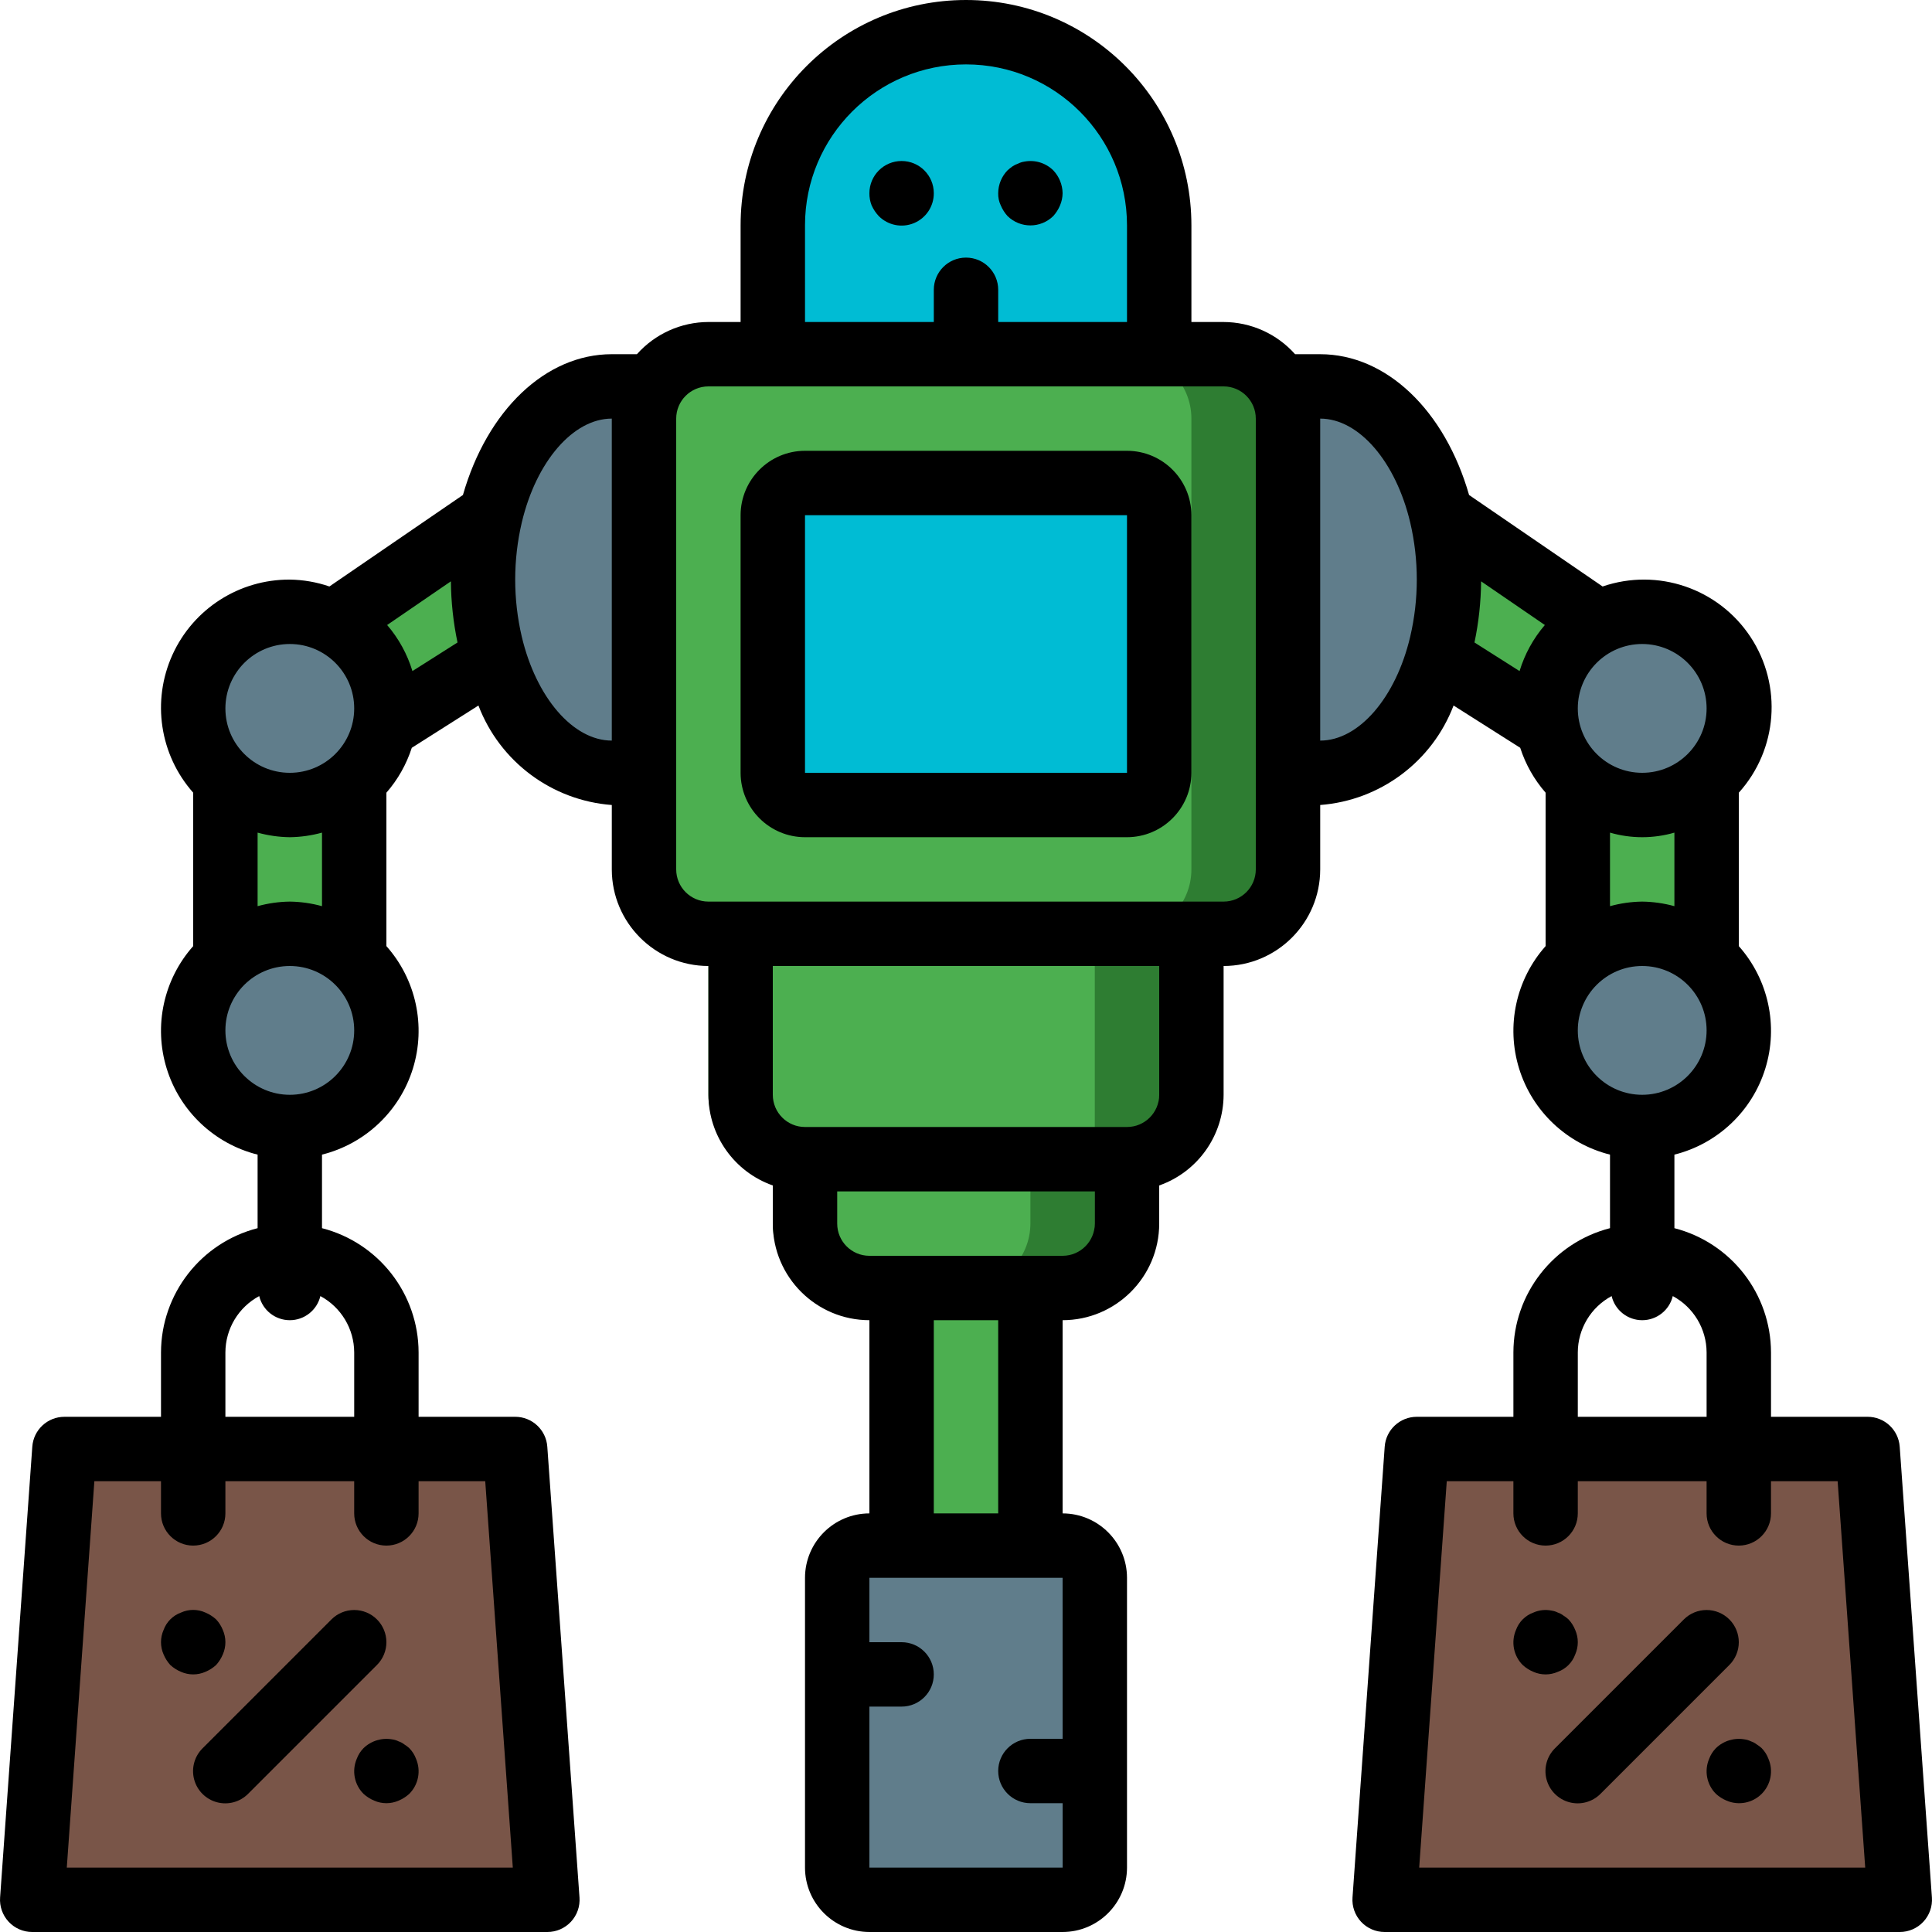 <?xml version="1.0" encoding="iso-8859-1"?>
<!-- Generator: Adobe Illustrator 19.0.0, SVG Export Plug-In . SVG Version: 6.00 Build 0)  -->
<svg version="1.1" id="Capa_1" xmlns="http://www.w3.org/2000/svg" xmlns:xlink="http://www.w3.org/1999/xlink" x="0px" y="0px"
	 viewBox="0 0 512 512" style="enable-background:new 0 0 512 512;" xml:space="preserve">
<g>
	<g transform="translate(1 1)">
		<rect x="237.933" y="323.267" style="fill:#4CAF50;" width="34.133" height="102.4"/>
		<path style="fill:#607D8B;" d="M229.4,408.6h51.2c4.713,0,8.533,3.82,8.533,8.533v76.8c0,4.713-3.821,8.533-8.533,8.533h-51.2
			c-4.713,0-8.533-3.821-8.533-8.533v-76.8C220.867,412.421,224.687,408.6,229.4,408.6z"/>
		<g>
			<path style="fill:#4CAF50;" d="M212.333,289.133h85.333v34.133c0,9.426-7.641,17.067-17.067,17.067h-51.2
				c-9.426,0-17.067-7.641-17.067-17.067V289.133z"/>
			<path style="fill:#4CAF50;" d="M314.733,229.4v59.733c0,9.426-7.641,17.067-17.067,17.067h-85.333
				c-9.426,0-17.067-7.641-17.067-17.067V229.4H314.733z"/>
			<path style="fill:#4CAF50;" d="M203.8,289.133h85.333v34.133c0,9.426-7.641,17.067-17.067,17.067h-51.2
				c-9.426,0-17.067-7.641-17.067-17.067V289.133z"/>
			<path style="fill:#4CAF50;" d="M306.2,229.4v59.733c0,9.426-7.641,17.067-17.067,17.067H203.8
				c-9.426,0-17.067-7.641-17.067-17.067V229.4H306.2z"/>
		</g>
		<g>
			<path style="fill:#2E7D32;" d="M289.133,306.2v17.067c-0.028,9.414-7.653,17.039-17.067,17.067H255
				c9.414-0.028,17.039-7.652,17.067-17.067V306.2H289.133z"/>
			<path style="fill:#2E7D32;" d="M306.2,229.4v59.733c-0.028,9.414-7.652,17.039-17.067,17.067v-76.8H306.2z"/>
		</g>
		<path style="fill:#795548;" d="M134.902,502.467H16.698c-2.369,0-4.631-0.985-6.245-2.718s-2.435-4.06-2.266-6.423l7.314-102.4
			C15.82,386.46,19.535,383,24.012,383h103.576c4.477,0,8.193,3.46,8.512,7.925l7.314,102.4c0.169,2.363-0.652,4.689-2.266,6.423
			S137.271,502.467,134.902,502.467z"/>
		<g>
			<rect x="58.733" y="195.267" style="fill:#4CAF50;" width="34.133" height="68.267"/>
			<polygon style="fill:#4CAF50;" points="87.491,163.949 135.533,127 152.6,161.133 100.973,191.597 			"/>
		</g>
		<g>
			<circle style="fill:#607D8B;" cx="75.8" cy="186.733" r="25.6"/>
			<circle style="fill:#607D8B;" cx="75.8" cy="272.067" r="25.6"/>
		</g>
		<path style="fill:#795548;" d="M375.729,502.467h118.205c2.369,0,4.631-0.985,6.245-2.718c1.614-1.734,2.435-4.06,2.266-6.423
			l-7.314-102.4c-0.319-4.466-4.035-7.926-8.512-7.925H383.043c-4.477,0-8.193,3.46-8.512,7.925l-7.314,102.4
			c-0.169,2.363,0.652,4.69,2.267,6.423C371.098,501.482,373.36,502.467,375.729,502.467z"/>
		<g>
			<rect x="417.731" y="195.267" style="fill:#4CAF50;" width="34.133" height="68.267"/>
			<polygon style="fill:#4CAF50;" points="423.141,163.949 375.098,127 358.031,161.133 409.658,191.597 			"/>
		</g>
		<g>
			<circle style="fill:#607D8B;" cx="434.797" cy="186.733" r="25.6"/>
			<circle style="fill:#607D8B;" cx="434.797" cy="272.067" r="25.6"/>
		</g>
		<path style="fill:#00BCD4;" d="M306.2,58.733v51.2H203.8v-51.2c0-28.277,22.923-51.2,51.2-51.2S306.2,30.456,306.2,58.733z"/>
		<path style="fill:#607D8B;" d="M340.333,101.4h8.533c14.848,0,27.477,14.251,32.171,34.133c2.617,11.227,2.617,22.906,0,34.133
			c-4.693,19.883-17.323,34.133-32.171,34.133H161.133c-14.848,0-27.477-14.251-32.171-34.133c-2.617-11.227-2.617-22.906,0-34.133
			c4.693-19.883,17.323-34.133,32.171-34.133H340.333z"/>
		<path style="fill:#2E7D32;" d="M186.733,92.867h136.533c9.426,0,17.067,7.641,17.067,17.067V229.4
			c0,9.426-7.641,17.067-17.067,17.067H186.733c-9.426,0-17.067-7.641-17.067-17.067V109.933
			C169.667,100.508,177.308,92.867,186.733,92.867z"/>
		<path style="fill:#4CAF50;" d="M186.733,92.867h110.933c9.426,0,17.067,7.641,17.067,17.067V229.4
			c0,9.426-7.641,17.067-17.067,17.067H186.733c-9.426,0-17.067-7.641-17.067-17.067V109.933
			C169.667,100.508,177.308,92.867,186.733,92.867z"/>
		<path style="fill:#00BCD4;" d="M306.2,135.533V203.8c0,4.713-3.82,8.533-8.533,8.533h-85.333c-4.713,0-8.533-3.821-8.533-8.533
			v-68.267c0-4.713,3.821-8.533,8.533-8.533h85.333C302.38,127,306.2,130.821,306.2,135.533z"/>
	</g>
	<g>
		<path d="M213.333,221.867h85.333c9.421-0.012,17.054-7.646,17.067-17.067v-68.267c-0.012-9.421-7.646-17.054-17.067-17.067
			h-85.333c-9.421,0.012-17.054,7.646-17.067,17.067V204.8C196.279,214.221,203.913,221.854,213.333,221.867z M213.333,136.533
			h85.333V204.8l-85.333,0.017V136.533z"/>
		<path d="M247.467,51.2c0-4.713-3.821-8.533-8.533-8.533c-4.713,0-8.533,3.821-8.533,8.533c-0.018,1.109,0.183,2.21,0.592,3.242
			c0.47,1.035,1.106,1.987,1.883,2.817c2.441,2.462,6.129,3.201,9.331,1.872S247.487,54.667,247.467,51.2z"/>
		<path d="M267.008,57.259c3.365,3.3,8.752,3.3,12.117,0c0.752-0.831,1.358-1.783,1.792-2.817c0.438-1.026,0.67-2.127,0.683-3.242
			c-0.033-2.259-0.917-4.422-2.475-6.059c-2.023-1.99-4.898-2.854-7.683-2.308c-0.563,0.083-1.109,0.258-1.617,0.517
			c-0.546,0.184-1.065,0.442-1.542,0.767c-0.445,0.316-0.871,0.658-1.276,1.025c-1.576,1.625-2.462,3.795-2.475,6.059
			c-0.031,1.119,0.203,2.23,0.683,3.242C265.65,55.475,266.256,56.428,267.008,57.259z"/>
		<path d="M42.667,358.4v17.067h-25.6c-4.476,0-8.191,3.46-8.508,7.925L0.025,502.858c-0.169,2.362,0.651,4.689,2.264,6.423
			S6.165,512,8.533,512h136.533c2.368,0,4.63-0.985,6.244-2.719s2.434-4.06,2.264-6.423l-8.533-119.467
			c-0.317-4.465-4.032-7.926-8.508-7.925h-25.6V358.4c-0.045-15.522-10.568-29.054-25.6-32.922v-19.49
			c11.469-2.873,20.606-11.528,24.095-22.825c3.489-11.297,0.824-23.597-7.028-32.437v-40.653c3.028-3.469,5.317-7.518,6.729-11.901
			l17.662-11.204c5.682,14.89,19.451,25.162,35.343,26.366V230.4c0.015,14.132,11.468,25.585,25.6,25.6v34.133
			c0.033,10.813,6.868,20.435,17.067,24.027v10.106c0.015,14.132,11.468,25.585,25.6,25.6v51.2
			c-9.421,0.012-17.054,7.646-17.067,17.067v76.8c0.012,9.421,7.646,17.054,17.067,17.067h51.2
			c9.421-0.012,17.054-7.646,17.067-17.067v-76.8c-0.012-9.421-7.646-17.054-17.067-17.067v-51.2
			c14.132-0.015,25.585-11.468,25.6-25.6V314.16c10.199-3.592,17.034-13.214,17.067-24.027V256
			c14.132-0.015,25.585-11.468,25.6-25.6v-17.067c15.892-1.204,29.661-11.474,35.344-26.365l17.66,11.203
			c1.412,4.383,3.701,8.432,6.729,11.901v40.654c-7.852,8.84-10.517,21.139-7.028,32.437s12.625,19.952,24.095,22.825v19.489
			c-15.032,3.868-25.555,17.4-25.6,32.922v17.067h-25.6c-4.476,0-8.191,3.46-8.508,7.925l-8.533,119.467
			c-0.169,2.362,0.651,4.689,2.264,6.423c1.614,1.734,3.875,2.719,6.244,2.719h136.533c2.368,0,4.63-0.985,6.244-2.719
			c1.614-1.734,2.434-4.06,2.264-6.423l-8.533-119.467c-0.317-4.465-4.032-7.926-8.508-7.925h-25.6V358.4
			c-0.045-15.522-10.568-29.054-25.6-32.922v-19.49c11.469-2.873,20.606-11.528,24.094-22.825
			c3.489-11.297,0.824-23.597-7.028-32.437v-40.653c10.317-11.451,11.59-28.429,3.095-41.29
			c-8.495-12.861-24.609-18.355-39.191-13.361l-35.386-24.245c-6.424-22.408-21.89-37.31-39.451-37.31h-6.658
			c-4.812-5.41-11.701-8.514-18.942-8.533h-8.533v-25.6C315.733,26.744,288.99,0,256,0s-59.733,26.744-59.733,59.733v25.6h-8.533
			c-7.24,0.02-14.13,3.123-18.942,8.533h-6.658c-17.567,0-33.037,14.91-39.451,37.31l-35.387,24.245
			c-3.38-1.16-6.923-1.775-10.496-1.822c-13.393-0.068-25.575,7.741-31.104,19.939c-5.53,12.198-3.374,26.507,5.504,36.534v40.654
			c-7.852,8.84-10.517,21.139-7.028,32.437s12.625,19.952,24.095,22.825v19.489C53.235,329.346,42.712,342.878,42.667,358.4z
			 M128.592,392.533l7.308,102.4H17.7l7.308-102.4h17.658v8.533c0,4.713,3.821,8.533,8.533,8.533s8.533-3.821,8.533-8.533v-8.533
			h34.133v8.533c0,4.713,3.821,8.533,8.533,8.533c4.713,0,8.533-3.821,8.533-8.533v-8.533H128.592z M93.867,358.4v17.067H59.733
			V358.4c0.024-6.243,3.465-11.972,8.965-14.926c0.896,3.749,4.247,6.393,8.102,6.393c3.854,0,7.205-2.644,8.102-6.393
			C90.402,346.428,93.843,352.157,93.867,358.4z M76.8,221.867c2.885-0.037,5.752-0.444,8.533-1.212v19.49
			c-2.781-0.767-5.649-1.175-8.533-1.212c-2.885,0.037-5.752,0.444-8.533,1.212v-19.49C71.048,221.422,73.915,221.83,76.8,221.867z
			 M121.244,170.265l-11.945,7.578c-1.364-4.49-3.646-8.648-6.702-12.209l16.895-11.576
			C119.54,159.504,120.127,164.933,121.244,170.265z M281.609,460.8h-8.543c-4.713,0-8.533,3.821-8.533,8.533
			c0,4.713,3.82,8.533,8.533,8.533h8.546l0.004,17.067H230.4v-42.667h8.533c4.713,0,8.533-3.821,8.533-8.533
			c0-4.713-3.821-8.533-8.533-8.533H230.4v-17.067h51.2L281.609,460.8z M264.533,401.067h-17.067v-51.2h17.067V401.067z
			 M290.133,324.267c-0.003,4.712-3.822,8.53-8.533,8.533h-51.2c-4.712-0.003-8.53-3.822-8.533-8.533v-8.533h68.267V324.267z
			 M307.2,290.133c-0.003,4.712-3.822,8.53-8.533,8.533h-85.333c-4.712-0.003-8.53-3.822-8.533-8.533V256h102.4V290.133z
			 M435.2,238.933c-2.885,0.037-5.752,0.444-8.533,1.212v-19.49c5.574,1.615,11.492,1.615,17.067,0v19.49
			C440.952,239.378,438.085,238.97,435.2,238.933z M402.701,177.843l-11.948-7.58c1.119-5.33,1.707-10.758,1.755-16.205
			l16.895,11.576C406.347,169.195,404.065,173.353,402.701,177.843z M486.992,392.533l7.308,102.4H376.1l7.308-102.4h17.658v8.533
			c0,4.713,3.821,8.533,8.533,8.533c4.713,0,8.533-3.821,8.533-8.533v-8.533h34.133v8.533c0,4.713,3.82,8.533,8.533,8.533
			s8.533-3.821,8.533-8.533v-8.533H486.992z M452.267,358.4v17.067h-34.133V358.4c0.024-6.243,3.465-11.972,8.965-14.926
			c0.896,3.749,4.247,6.393,8.102,6.393s7.205-2.644,8.102-6.393C448.802,346.428,452.243,352.157,452.267,358.4z M435.2,290.133
			c-9.426,0-17.067-7.641-17.067-17.067S425.774,256,435.2,256c9.426,0,17.067,7.641,17.067,17.067
			C452.254,282.487,444.621,290.121,435.2,290.133z M452.267,187.733c0,9.426-7.641,17.067-17.067,17.067
			c-9.426,0-17.067-7.641-17.067-17.067c0-9.426,7.641-17.067,17.067-17.067C444.621,170.679,452.254,178.313,452.267,187.733z
			 M373.733,138.517c2.314,9.931,2.311,20.262-0.009,30.192c-3.825,16.225-13.641,27.558-23.858,27.558v-85.333
			C360.083,110.933,369.9,122.267,373.733,138.517z M213.333,59.733c0-23.564,19.103-42.667,42.667-42.667
			c23.564,0,42.667,19.103,42.667,42.667v25.6h-34.133V76.8c0-4.713-3.821-8.533-8.533-8.533c-4.713,0-8.533,3.821-8.533,8.533
			v8.533h-34.133V59.733z M187.733,102.4h136.533c4.712,0.003,8.53,3.822,8.533,8.533V230.4c-0.003,4.712-3.822,8.53-8.533,8.533
			H187.733c-4.712-0.003-8.53-3.822-8.533-8.533V110.933C179.203,106.222,183.022,102.403,187.733,102.4z M162.133,110.933v85.333
			c-10.217,0-20.033-11.333-23.867-27.583c-2.314-9.931-2.311-20.262,0.009-30.192C142.1,122.267,151.917,110.933,162.133,110.933z
			 M76.8,170.667c9.426,0,17.067,7.641,17.067,17.067c0,9.426-7.641,17.067-17.067,17.067s-17.067-7.641-17.067-17.067
			C59.746,178.313,67.379,170.679,76.8,170.667z M59.733,273.067c0-9.426,7.641-17.067,17.067-17.067s17.067,7.641,17.067,17.067
			s-7.641,17.067-17.067,17.067C67.379,290.121,59.746,282.487,59.733,273.067z"/>
		<path d="M54.442,443.05c1.034-0.433,1.986-1.039,2.817-1.791c0.752-0.831,1.358-1.783,1.792-2.817
			c0.911-2.065,0.911-4.418,0-6.483c-0.412-1.045-1.02-2.002-1.792-2.817c-0.831-0.752-1.783-1.358-2.817-1.792
			c-2.059-0.942-4.425-0.942-6.483,0c-2.143,0.777-3.831,2.465-4.608,4.608c-0.911,2.065-0.911,4.418,0,6.483
			c0.434,1.034,1.04,1.986,1.792,2.817c0.829,0.754,1.782,1.36,2.817,1.792c2.065,0.911,4.418,0.911,6.483,0L54.442,443.05z"/>
		<path d="M108.459,463.275c-0.419-0.387-0.877-0.731-1.367-1.025c-0.434-0.339-0.925-0.599-1.45-0.767
			c-0.51-0.259-1.059-0.433-1.625-0.517c-2.781-0.517-5.641,0.343-7.676,2.308c-0.79,0.802-1.401,1.762-1.792,2.817
			c-1.362,3.175-0.652,6.859,1.792,9.301c0.829,0.754,1.782,1.36,2.817,1.792c2.065,0.911,4.418,0.911,6.483,0
			c1.034-0.434,1.986-1.04,2.817-1.792c2.444-2.441,3.154-6.125,1.792-9.3C109.859,465.037,109.248,464.077,108.459,463.275z"/>
		<path d="M99.9,429.167c-1.6-1.601-3.77-2.5-6.033-2.5s-4.433,0.899-6.033,2.5L53.7,463.3c-2.178,2.151-3.037,5.304-2.251,8.262
			c0.786,2.958,3.097,5.269,6.055,6.055c2.958,0.786,6.111-0.073,8.262-2.251L99.9,441.233c1.601-1.6,2.5-3.77,2.5-6.033
			C102.4,432.937,101.5,430.767,99.9,429.167z"/>
		<path d="M412.842,443.05c2.143-0.777,3.831-2.465,4.608-4.608c0.911-2.065,0.911-4.418,0-6.483
			c-0.412-1.045-1.02-2.001-1.792-2.817c-0.419-0.387-0.877-0.731-1.367-1.025c-0.434-0.339-0.925-0.599-1.45-0.767
			c-0.51-0.259-1.059-0.433-1.625-0.517c-1.633-0.343-3.334-0.162-4.858,0.517c-2.143,0.777-3.831,2.465-4.608,4.608
			c-1.362,3.175-0.652,6.859,1.792,9.3c0.829,0.754,1.782,1.36,2.817,1.792C408.423,443.962,410.776,443.962,412.842,443.05
			L412.842,443.05z"/>
		<path d="M466.859,463.275c-0.419-0.387-0.877-0.731-1.367-1.025c-0.434-0.339-0.925-0.599-1.45-0.767
			c-0.51-0.259-1.059-0.433-1.625-0.517c-2.781-0.517-5.641,0.343-7.676,2.308c-0.79,0.802-1.401,1.762-1.792,2.817
			c-1.362,3.175-0.652,6.859,1.792,9.301c0.829,0.754,1.782,1.36,2.817,1.792c3.175,1.362,6.859,0.653,9.302-1.79
			s3.152-6.127,1.79-9.302C468.259,465.037,467.648,464.077,466.859,463.275z"/>
		<path d="M458.3,429.167c-1.6-1.601-3.77-2.5-6.033-2.5s-4.433,0.899-6.033,2.5L412.1,463.3c-2.178,2.151-3.037,5.304-2.251,8.262
			s3.097,5.269,6.055,6.055s6.111-0.073,8.262-2.251l34.133-34.133c1.601-1.6,2.5-3.77,2.5-6.033
			C460.8,432.937,459.9,430.767,458.3,429.167z"/>
	</g>
</g>
<g>
</g>
<g>
</g>
<g>
</g>
<g>
</g>
<g>
</g>
<g>
</g>
<g>
</g>
<g>
</g>
<g>
</g>
<g>
</g>
<g>
</g>
<g>
</g>
<g>
</g>
<g>
</g>
<g>
</g>
</svg>
